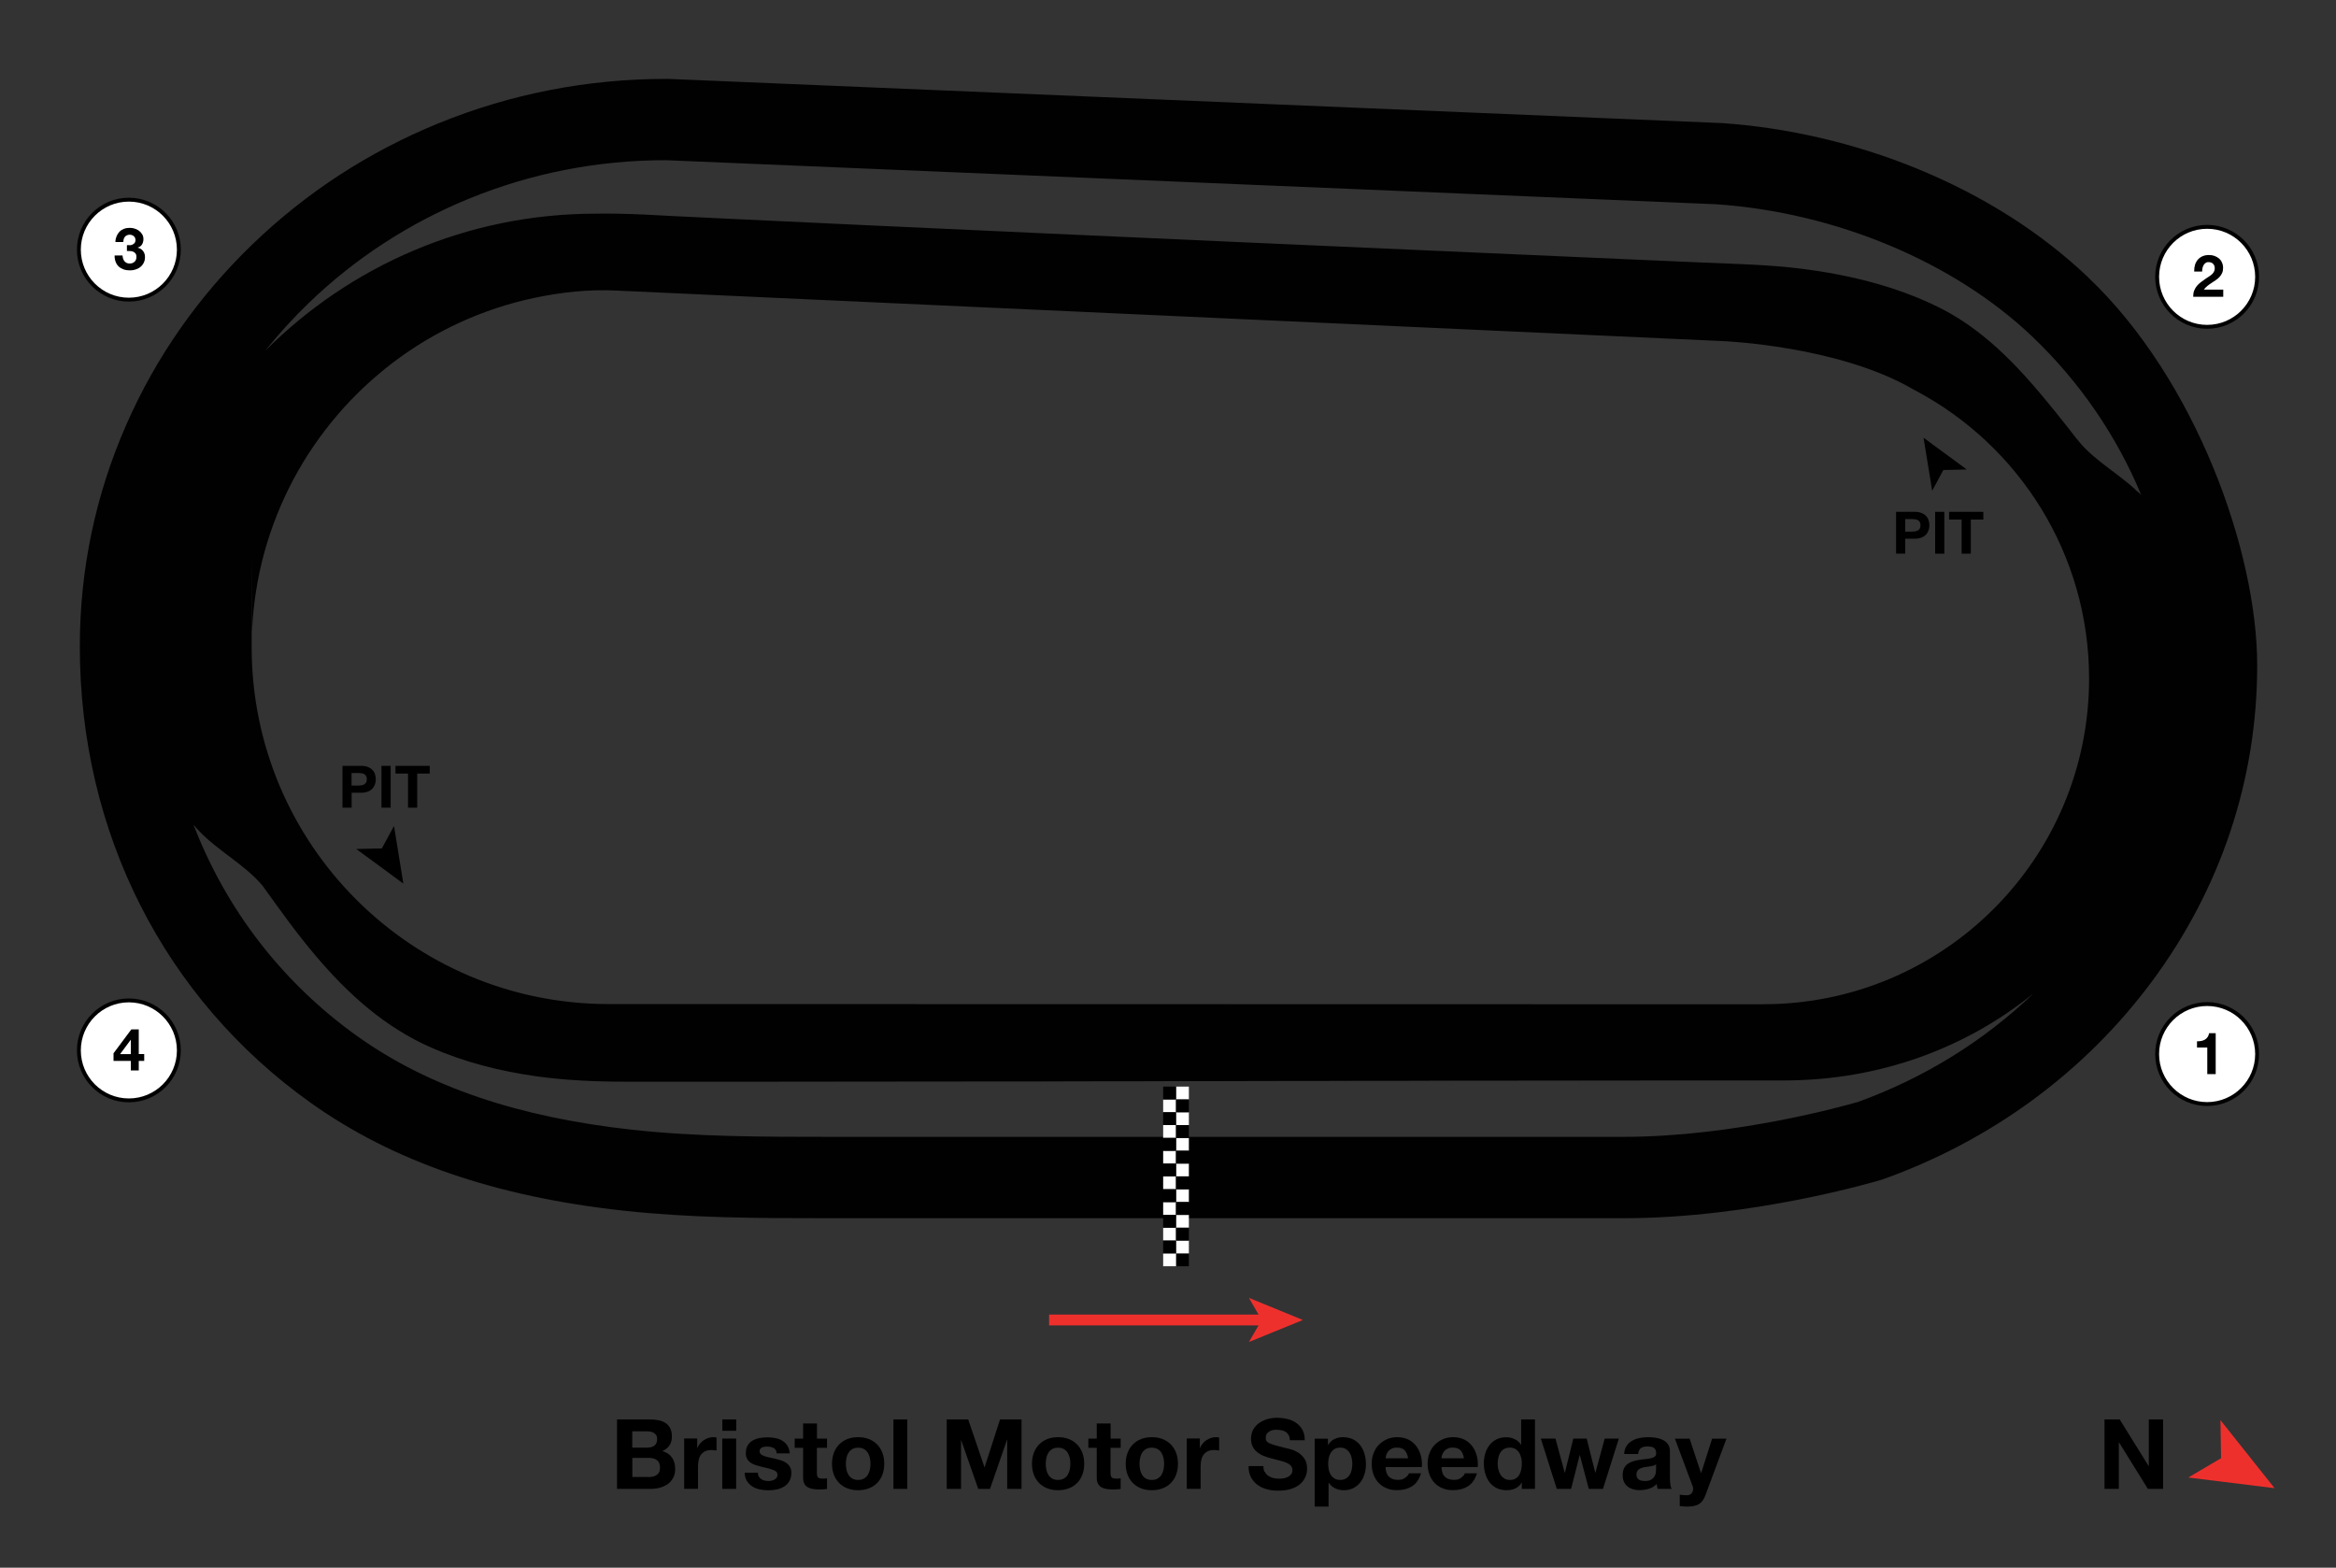 <?xml version="1.0" encoding="UTF-8"?>
<svg xmlns="http://www.w3.org/2000/svg" version="1.1" viewBox="0 0 3000 2013.2">
  <rect x="0" y="0" width="3000" height="2013.2" fill="#333333" stroke="none"/>
  <defs>
    <style>
      .cls-1 {
        fill: #010101;
      }

      .cls-2 {
        fill: #ee302d;
      }

      .cls-3 {
        fill: none;
        stroke: #ee302d;
        stroke-width: 13.9px;
      }

      .cls-3, .cls-4 {
        stroke-miterlimit: 10;
      }

      .cls-5 {
        isolation: isolate;
      }

      .cls-6, .cls-4 {
        fill: #fff;
      }

      .cls-4 {
        stroke: #010101;
        stroke-width: 5px;
      }
    </style>
  </defs>
  <!-- Generator: Adobe Illustrator 28.7.1, SVG Export Plug-In . SVG Version: 1.2.0 Build 142)  -->
  <g>
    <g id="Layer_1">
      <g>
        <circle class="cls-4" cx="2834.5" cy="1353.6" r="64.2"/>
        <g class="cls-5">
          <g class="cls-5">
            <path d="M2834.7,1379.3v-34.1h-13.2v-8c1.9,0,3.6,0,5.4-.4,1.7-.3,3.3-.9,4.7-1.7,1.4-.8,2.5-1.9,3.5-3.3,1-1.4,1.6-3,1.9-5h8.5v52.6h-10.7Z"/>
          </g>
        </g>
      </g>
      <g>
        <circle class="cls-4" cx="2834.5" cy="355.5" r="64.2"/>
        <g class="cls-5">
          <g class="cls-5">
            <path d="M2818.8,340.4c.8-2.6,2-4.8,3.6-6.8,1.6-1.9,3.6-3.4,6.1-4.5,2.4-1.1,5.2-1.6,8.4-1.6s4.7.4,6.9,1.1c2.2.8,4.1,1.8,5.8,3.2s3,3.1,3.9,5.2c1,2.1,1.5,4.4,1.5,6.9s-.4,4.9-1.3,6.8c-.9,1.9-2,3.6-3.4,5.1-1.4,1.5-3,2.8-4.8,4-1.8,1.2-3.6,2.4-5.4,3.6-1.8,1.2-3.6,2.4-5.3,3.8-1.7,1.4-3.2,2.9-4.5,4.7h24.9v9.2h-38.6c0-3.1.4-5.7,1.3-8,.9-2.3,2.1-4.3,3.6-6.1s3.3-3.4,5.3-4.9c2-1.5,4.2-3,6.4-4.6,1.2-.8,2.4-1.6,3.7-2.4,1.3-.8,2.5-1.7,3.6-2.7,1.1-1,2-2.1,2.7-3.4.7-1.3,1.1-2.7,1.1-4.3,0-2.6-.7-4.5-2.2-6-1.5-1.4-3.4-2.1-5.7-2.1s-2.9.4-3.9,1.1c-1.1.7-1.9,1.7-2.6,2.9-.7,1.2-1.1,2.5-1.4,3.9s-.4,2.8-.4,4.2h-10.2c-.1-3,.2-5.8,1.1-8.4Z"/>
          </g>
        </g>
      </g>
      <g>
        <circle class="cls-4" cx="165.5" cy="320.6" r="64.2"/>
        <g class="cls-5">
          <g class="cls-5">
            <path d="M166.5,315c1.3,0,2.5-.4,3.6-.9,1.1-.5,2.1-1.2,2.8-2.1.7-.9,1.1-2.1,1.1-3.6,0-2.3-.8-4-2.3-5.2s-3.2-1.8-5.2-1.8-4.8.9-6.1,2.7c-1.4,1.8-2,4-2,6.7h-10.2c0-2.7.6-5.2,1.5-7.4.9-2.2,2.1-4.1,3.7-5.8s3.5-2.8,5.7-3.7c2.2-.9,4.7-1.3,7.4-1.3s4.2.3,6.3.9c2.1.6,4,1.6,5.7,2.8,1.7,1.3,3,2.8,4.1,4.6s1.6,3.9,1.6,6.2-.6,4.8-1.8,6.8c-1.2,2-3.1,3.3-5.5,4v.2c2.9.7,5.2,2.1,6.8,4.2,1.7,2.2,2.5,4.7,2.5,7.7s-.5,5.2-1.6,7.4c-1.1,2.2-2.5,4-4.3,5.4-1.8,1.5-3.9,2.6-6.2,3.3-2.4.8-4.8,1.1-7.4,1.1s-5.7-.4-8.1-1.3c-2.4-.9-4.5-2.1-6.2-3.7-1.7-1.6-3-3.6-3.9-6-.9-2.4-1.4-5.1-1.3-8.1h10.2c0,1.4.3,2.7.7,4,.4,1.3,1,2.4,1.7,3.3.8.9,1.7,1.7,2.8,2.2,1.1.6,2.5.8,4,.8,2.4,0,4.4-.7,6.1-2.2,1.7-1.5,2.5-3.5,2.5-6.1s-.4-3.5-1.2-4.6c-.8-1.1-1.8-1.8-3-2.3-1.2-.5-2.5-.8-3.9-.8s-2.8-.1-4.1-.1v-7.5c1.2.1,2.4.1,3.7,0Z"/>
          </g>
        </g>
      </g>
      <g>
        <circle class="cls-4" cx="165.5" cy="1348.9" r="64.2"/>
        <g class="cls-5">
          <g class="cls-5">
            <path d="M145.8,1362.4v-9.8l22.9-30.7h9.5v31.7h7v8.8h-7v12.2h-10.2v-12.2h-22.3ZM167.8,1335.4l-13.6,18.3h13.8v-18.3h-.2Z"/>
          </g>
        </g>
      </g>
      <polygon class="cls-2" points="2921.1 1911.1 2810.3 1897.4 2852.4 1872.6 2851.6 1823.7 2921.1 1911.1"/>
      <path d="M2722.2,1822.8l37.2,59.9h.2v-59.9h18.4v89.2h-19.6l-37.1-59.8h-.2v59.8h-18.4v-89.2h19.5,0Z"/>
      <g class="cls-5">
        <g class="cls-5">
          <path d="M834.4,1822.8c4.2,0,8.1.4,11.6,1.1s6.5,2,9,3.7c2.5,1.7,4.4,4,5.8,6.8,1.4,2.8,2.1,6.3,2.1,10.5s-1,8.2-3.1,11.2c-2,3-5.1,5.5-9.1,7.4,5.5,1.6,9.6,4.4,12.3,8.3,2.7,4,4.1,8.7,4.1,14.3s-.9,8.4-2.6,11.7c-1.8,3.3-4.1,6-7.1,8.1-3,2.1-6.3,3.6-10.1,4.6-3.8,1-7.7,1.5-11.7,1.5h-43.2v-89.2h42ZM831.9,1858.9c3.5,0,6.4-.8,8.6-2.5,2.2-1.7,3.4-4.4,3.4-8.1s-.4-3.8-1.1-5.1c-.8-1.3-1.8-2.4-3-3.1s-2.7-1.3-4.3-1.6c-1.6-.3-3.3-.4-5.1-.4h-18.4v20.9h19.9ZM833.1,1896.8c1.9,0,3.8-.2,5.5-.6s3.3-1,4.6-1.9c1.3-.9,2.4-2.1,3.2-3.6.8-1.5,1.2-3.4,1.2-5.8,0-4.6-1.3-7.9-3.9-9.8-2.6-2-6-2.9-10.2-2.9h-21.4v24.5h21Z"/>
          <path d="M895.4,1847.4v12h.2c.8-2,2-3.9,3.4-5.6,1.4-1.7,3-3.2,4.9-4.4,1.8-1.2,3.8-2.1,5.9-2.8,2.1-.7,4.2-1,6.5-1s2.5.2,3.9.6v16.5c-.8-.2-1.8-.3-3-.4-1.2-.1-2.3-.2-3.4-.2-3.2,0-6,.5-8.2,1.6-2.2,1.1-4.1,2.6-5.4,4.4s-2.4,4.1-2.9,6.6c-.6,2.5-.9,5.2-.9,8.1v29.1h-17.8v-64.6h16.9Z"/>
          <path d="M927.7,1837.4v-14.6h17.8v14.6h-17.8ZM945.4,1847.4v64.6h-17.8v-64.6h17.8Z"/>
          <path d="M974.4,1896c.8,1.4,1.8,2.5,3.1,3.4s2.7,1.5,4.3,1.9c1.6.4,3.3.6,5.1.6s2.6-.1,3.9-.4c1.4-.3,2.6-.8,3.8-1.4s2.1-1.5,2.8-2.5c.8-1,1.1-2.4,1.1-3.9,0-2.7-1.8-4.7-5.3-6-3.5-1.3-8.5-2.7-14.8-4-2.6-.6-5.1-1.3-7.6-2.1-2.5-.8-4.6-1.8-6.6-3.1-1.9-1.3-3.5-2.9-4.6-4.9-1.2-2-1.8-4.4-1.8-7.2,0-4.2.8-7.6,2.4-10.2,1.6-2.7,3.8-4.8,6.4-6.3,2.7-1.5,5.7-2.6,9-3.2,3.3-.6,6.8-.9,10.2-.9s6.9.3,10.2,1c3.3.7,6.2,1.8,8.8,3.4,2.6,1.6,4.7,3.7,6.4,6.3,1.7,2.6,2.7,5.9,3.1,9.9h-16.9c-.2-3.4-1.5-5.7-3.9-6.9-2.3-1.2-5.1-1.8-8.2-1.8s-2.1,0-3.2.2c-1.2.1-2.2.4-3.2.8-1,.4-1.8,1-2.4,1.8-.7.8-1,1.9-1,3.2s.6,2.9,1.8,3.9c1.2,1,2.7,1.8,4.6,2.4s4,1.2,6.4,1.7c2.4.5,4.9,1,7.4,1.6,2.6.6,5.1,1.3,7.6,2.1,2.5.8,4.6,1.9,6.6,3.3,1.9,1.4,3.5,3.1,4.6,5.1,1.2,2,1.8,4.6,1.8,7.6,0,4.2-.9,7.8-2.6,10.7-1.7,2.9-3.9,5.2-6.7,6.9s-5.9,3-9.4,3.7c-3.5.7-7.1,1.1-10.8,1.1s-7.4-.4-11-1.1c-3.6-.8-6.8-2-9.6-3.8-2.8-1.8-5.1-4.1-6.9-6.9-1.8-2.9-2.8-6.5-2.9-10.8h16.9c0,1.9.4,3.6,1.2,4.9Z"/>
          <path d="M1062.1,1847.4v11.9h-13v32c0,3,.5,5,1.5,6s3,1.5,6,1.5,2,0,2.9-.1c.9,0,1.8-.2,2.6-.4v13.8c-1.5.2-3.2.4-5,.5-1.8,0-3.6.1-5.4.1-2.8,0-5.4-.2-7.8-.6-2.5-.4-4.6-1.1-6.5-2.2-1.9-1.1-3.4-2.6-4.4-4.6-1.1-2-1.6-4.6-1.6-7.9v-38.1h-10.8v-11.9h10.8v-19.4h17.8v19.4h13Z"/>
          <path d="M1070.9,1865.7c1.6-4.2,3.8-7.8,6.8-10.8,2.9-3,6.4-5.2,10.5-6.9,4.1-1.6,8.7-2.4,13.8-2.4s9.7.8,13.8,2.4,7.6,3.9,10.6,6.9c2.9,3,5.2,6.5,6.8,10.8,1.6,4.2,2.4,8.9,2.4,14.1s-.8,9.8-2.4,14c-1.6,4.2-3.8,7.7-6.8,10.7-2.9,3-6.4,5.2-10.6,6.8s-8.7,2.4-13.8,2.4-9.7-.8-13.8-2.4c-4.1-1.6-7.6-3.9-10.5-6.8-2.9-3-5.2-6.5-6.8-10.7-1.6-4.2-2.4-8.8-2.4-14s.8-9.9,2.4-14.1ZM1087.1,1887.4c.5,2.5,1.4,4.7,2.6,6.6,1.2,2,2.8,3.5,4.8,4.7,2,1.2,4.5,1.8,7.5,1.8s5.5-.6,7.6-1.8c2-1.2,3.7-2.7,4.9-4.7,1.2-2,2.1-4.2,2.6-6.6.5-2.5.8-5,.8-7.6s-.2-5.1-.8-7.6-1.4-4.7-2.6-6.6c-1.2-1.9-2.8-3.5-4.9-4.7-2-1.2-4.6-1.8-7.6-1.8s-5.5.6-7.5,1.8c-2,1.2-3.6,2.8-4.8,4.7-1.2,1.9-2.1,4.1-2.6,6.6s-.8,5-.8,7.6.2,5.1.8,7.6Z"/>
          <path d="M1165.2,1822.8v89.2h-17.8v-89.2h17.8Z"/>
          <path d="M1243.4,1822.8l20.9,61.4h.2l19.8-61.4h27.6v89.2h-18.4v-63.2h-.2l-21.9,63.2h-15.1l-21.9-62.6h-.2v62.6h-18.4v-89.2h27.6Z"/>
          <path d="M1327.7,1865.7c1.6-4.2,3.8-7.8,6.8-10.8,2.9-3,6.4-5.2,10.5-6.9,4.1-1.6,8.7-2.4,13.8-2.4s9.7.8,13.8,2.4,7.6,3.9,10.6,6.9c2.9,3,5.2,6.5,6.8,10.8,1.6,4.2,2.4,8.9,2.4,14.1s-.8,9.8-2.4,14c-1.6,4.2-3.8,7.7-6.8,10.7-2.9,3-6.4,5.2-10.6,6.8s-8.7,2.4-13.8,2.4-9.7-.8-13.8-2.4c-4.1-1.6-7.6-3.9-10.5-6.8-2.9-3-5.2-6.5-6.8-10.7-1.6-4.2-2.4-8.8-2.4-14s.8-9.9,2.4-14.1ZM1343.8,1887.4c.5,2.5,1.4,4.7,2.6,6.6,1.2,2,2.8,3.5,4.8,4.7,2,1.2,4.5,1.8,7.5,1.8s5.5-.6,7.6-1.8c2-1.2,3.7-2.7,4.9-4.7,1.2-2,2.1-4.2,2.6-6.6.5-2.5.8-5,.8-7.6s-.2-5.1-.8-7.6-1.4-4.7-2.6-6.6c-1.2-1.9-2.8-3.5-4.9-4.7-2-1.2-4.6-1.8-7.6-1.8s-5.5.6-7.5,1.8c-2,1.2-3.6,2.8-4.8,4.7-1.2,1.9-2.1,4.1-2.6,6.6s-.8,5-.8,7.6.2,5.1.8,7.6Z"/>
          <path d="M1439.2,1847.4v11.9h-13v32c0,3,.5,5,1.5,6s3,1.5,6,1.5,2,0,2.9-.1c.9,0,1.8-.2,2.6-.4v13.8c-1.5.2-3.2.4-5,.5-1.8,0-3.6.1-5.4.1-2.8,0-5.4-.2-7.8-.6-2.5-.4-4.6-1.1-6.5-2.2-1.9-1.1-3.4-2.6-4.4-4.6-1.1-2-1.6-4.6-1.6-7.9v-38.1h-10.8v-11.9h10.8v-19.4h17.8v19.4h13Z"/>
          <path d="M1448.1,1865.7c1.6-4.2,3.8-7.8,6.8-10.8,2.9-3,6.4-5.2,10.5-6.9,4.1-1.6,8.7-2.4,13.8-2.4s9.7.8,13.8,2.4,7.6,3.9,10.6,6.9c2.9,3,5.2,6.5,6.8,10.8,1.6,4.2,2.4,8.9,2.4,14.1s-.8,9.8-2.4,14c-1.6,4.2-3.8,7.7-6.8,10.7-2.9,3-6.4,5.2-10.6,6.8s-8.7,2.4-13.8,2.4-9.7-.8-13.8-2.4c-4.1-1.6-7.6-3.9-10.5-6.8-2.9-3-5.2-6.5-6.8-10.7-1.6-4.2-2.4-8.8-2.4-14s.8-9.9,2.4-14.1ZM1464.2,1887.4c.5,2.5,1.4,4.7,2.6,6.6,1.2,2,2.8,3.5,4.8,4.7,2,1.2,4.5,1.8,7.5,1.8s5.5-.6,7.6-1.8c2-1.2,3.7-2.7,4.9-4.7,1.2-2,2.1-4.2,2.6-6.6.5-2.5.8-5,.8-7.6s-.2-5.1-.8-7.6-1.4-4.7-2.6-6.6c-1.2-1.9-2.8-3.5-4.9-4.7-2-1.2-4.6-1.8-7.6-1.8s-5.5.6-7.5,1.8c-2,1.2-3.6,2.8-4.8,4.7-1.2,1.9-2.1,4.1-2.6,6.6s-.8,5-.8,7.6.2,5.1.8,7.6Z"/>
          <path d="M1540.9,1847.4v12h.2c.8-2,2-3.9,3.4-5.6,1.4-1.7,3-3.2,4.9-4.4,1.8-1.2,3.8-2.1,5.9-2.8,2.1-.7,4.2-1,6.5-1s2.5.2,3.9.6v16.5c-.8-.2-1.8-.3-3-.4-1.2-.1-2.3-.2-3.4-.2-3.2,0-6,.5-8.2,1.6-2.2,1.1-4.1,2.6-5.4,4.4s-2.4,4.1-2.9,6.6c-.6,2.5-.9,5.2-.9,8.1v29.1h-17.8v-64.6h16.9Z"/>
          <path d="M1624.3,1890c1.1,2.1,2.5,3.8,4.3,5.1,1.8,1.3,3.9,2.2,6.3,2.9,2.4.6,4.9.9,7.5.9s3.6-.1,5.6-.4c2-.3,3.9-.9,5.6-1.7,1.8-.8,3.2-2,4.4-3.4,1.2-1.5,1.8-3.3,1.8-5.6s-.8-4.4-2.3-5.9c-1.5-1.5-3.6-2.8-6.1-3.8s-5.3-1.9-8.5-2.6c-3.2-.8-6.4-1.6-9.6-2.5-3.3-.8-6.6-1.9-9.8-3.1-3.2-1.2-6-2.8-8.5-4.7-2.5-1.9-4.5-4.3-6.1-7.2-1.5-2.9-2.3-6.4-2.3-10.4s1-8.6,2.9-11.9c2-3.4,4.5-6.2,7.7-8.4,3.2-2.2,6.8-3.9,10.8-5,4-1.1,8-1.6,12-1.6s9.1.5,13.4,1.6c4.3,1,8.1,2.7,11.4,5.1,3.3,2.3,6,5.3,7.9,8.9,2,3.6,2.9,8,2.9,13.2h-19c-.2-2.7-.7-4.9-1.7-6.6-1-1.8-2.2-3.1-3.8-4.1-1.6-1-3.4-1.7-5.4-2.1-2-.4-4.3-.6-6.7-.6s-3.2.2-4.8.5c-1.6.3-3,.9-4.3,1.8-1.3.8-2.4,1.9-3.2,3.1-.8,1.2-1.2,2.8-1.2,4.8s.3,3.2,1,4.2c.7,1.1,2,2.1,3.9,3,2,.9,4.7,1.8,8.1,2.8,3.5.9,8,2.1,13.6,3.5,1.7.3,4,.9,6.9,1.8,3,.9,5.9,2.3,8.8,4.2,2.9,1.9,5.4,4.5,7.6,7.7,2.1,3.2,3.2,7.3,3.2,12.3s-.8,7.9-2.4,11.4c-1.6,3.5-3.9,6.5-7.1,9.1-3.1,2.5-7,4.5-11.6,5.9s-10,2.1-16.1,2.1-9.7-.6-14.3-1.8-8.7-3.1-12.2-5.7c-3.5-2.6-6.4-5.9-8.4-9.9-2.1-4-3.1-8.8-3-14.2h19c0,3,.5,5.5,1.6,7.6Z"/>
          <path d="M1705.4,1847.4v8.2h.2c2.2-3.5,4.9-6,8.2-7.6,3.3-1.6,7-2.4,11-2.4s9.5,1,13.1,2.9c3.7,1.9,6.7,4.5,9.1,7.6,2.4,3.2,4.2,6.9,5.4,11.1,1.2,4.2,1.8,8.6,1.8,13.2s-.6,8.5-1.8,12.5c-1.2,4-2.9,7.5-5.3,10.6-2.4,3.1-5.3,5.5-8.9,7.4-3.5,1.8-7.7,2.8-12.4,2.8s-7.7-.8-11.1-2.4-6.1-4-8.3-7.2h-.2v30.6h-17.8v-87.2h16.9ZM1728.5,1898.7c2-1.2,3.5-2.7,4.8-4.6,1.2-1.9,2.1-4.1,2.6-6.6s.8-5,.8-7.6-.3-5.1-.8-7.6c-.5-2.5-1.4-4.7-2.7-6.7-1.2-2-2.9-3.5-4.8-4.8-2-1.2-4.4-1.8-7.2-1.8s-5.4.6-7.3,1.8c-2,1.2-3.5,2.8-4.8,4.7-1.2,1.9-2.1,4.1-2.6,6.6s-.8,5.1-.8,7.8.3,5.1.8,7.6c.5,2.5,1.4,4.7,2.6,6.6,1.2,1.9,2.8,3.4,4.8,4.6,2,1.2,4.4,1.8,7.2,1.8s5.4-.6,7.3-1.8Z"/>
          <path d="M1783.9,1896.5c2.7,2.6,6.5,3.9,11.5,3.9s6.7-.9,9.2-2.7c2.6-1.8,4.2-3.7,4.8-5.7h15.6c-2.5,7.8-6.3,13.3-11.5,16.6-5.2,3.3-11.4,5-18.8,5s-9.7-.8-13.8-2.4c-4.1-1.6-7.5-3.9-10.4-6.9-2.8-3-5-6.6-6.6-10.8-1.5-4.2-2.3-8.8-2.3-13.8s.8-9.3,2.4-13.5c1.6-4.2,3.8-7.8,6.8-10.8,2.9-3,6.4-5.4,10.4-7.2,4-1.8,8.5-2.6,13.4-2.6s10.3,1.1,14.4,3.2c4.1,2.1,7.4,5,10.1,8.6,2.6,3.6,4.5,7.7,5.7,12.2,1.2,4.6,1.6,9.4,1.2,14.4h-46.6c.2,5.8,1.7,9.9,4.4,12.5ZM1804,1862.5c-2.1-2.3-5.4-3.5-9.7-3.5s-5.2.5-7.1,1.4c-1.9,1-3.4,2.1-4.5,3.6-1.1,1.4-1.9,2.9-2.4,4.5-.5,1.6-.7,3-.8,4.2h28.9c-.8-4.5-2.3-7.9-4.4-10.2Z"/>
          <path d="M1855.7,1896.5c2.7,2.6,6.5,3.9,11.5,3.9s6.7-.9,9.2-2.7c2.6-1.8,4.2-3.7,4.8-5.7h15.6c-2.5,7.8-6.3,13.3-11.5,16.6-5.2,3.3-11.4,5-18.8,5s-9.7-.8-13.8-2.4c-4.1-1.6-7.5-3.9-10.4-6.9-2.8-3-5-6.6-6.6-10.8-1.5-4.2-2.3-8.8-2.3-13.8s.8-9.3,2.4-13.5c1.6-4.2,3.8-7.8,6.8-10.8,2.9-3,6.4-5.4,10.4-7.2,4-1.8,8.5-2.6,13.4-2.6s10.3,1.1,14.4,3.2c4.1,2.1,7.4,5,10.1,8.6,2.6,3.6,4.5,7.7,5.7,12.2,1.2,4.6,1.6,9.4,1.2,14.4h-46.6c.2,5.8,1.7,9.9,4.4,12.5ZM1875.7,1862.5c-2.1-2.3-5.4-3.5-9.7-3.5s-5.2.5-7.1,1.4c-1.9,1-3.4,2.1-4.5,3.6-1.1,1.4-1.9,2.9-2.4,4.5-.5,1.6-.7,3-.8,4.2h28.9c-.8-4.5-2.3-7.9-4.4-10.2Z"/>
          <path d="M1954.3,1903.8c-2.1,3.5-4.8,6-8.2,7.6s-7.2,2.3-11.4,2.3-9.1-.9-12.8-2.8c-3.7-1.9-6.7-4.4-9.1-7.6-2.4-3.2-4.2-6.9-5.4-11.1-1.2-4.2-1.8-8.5-1.8-13s.6-8.5,1.8-12.6c1.2-4,3-7.6,5.4-10.7,2.4-3.1,5.4-5.6,8.9-7.4,3.6-1.9,7.8-2.8,12.5-2.8s7.5.8,10.9,2.4c3.5,1.6,6.2,4,8.2,7.2h.2v-32.5h17.8v89.2h-16.9v-8.2h-.2ZM1953.5,1871.9c-.5-2.5-1.4-4.6-2.6-6.5-1.2-1.9-2.8-3.4-4.7-4.6-1.9-1.2-4.3-1.8-7.2-1.8s-5.4.6-7.4,1.8c-2,1.2-3.6,2.7-4.8,4.6-1.2,1.9-2.1,4.1-2.6,6.6-.5,2.5-.8,5-.8,7.7s.3,5,.9,7.5c.6,2.5,1.5,4.7,2.8,6.7,1.3,2,2.9,3.5,4.9,4.8,2,1.2,4.3,1.8,7.1,1.8s5.4-.6,7.3-1.8c2-1.2,3.5-2.7,4.7-4.7,1.2-2,2-4.2,2.5-6.7s.8-5.1.8-7.8-.2-5.2-.8-7.7Z"/>
          <path d="M2040.4,1912l-11.5-43.4h-.2l-11,43.4h-18.4l-20.5-64.6h18.8l11.9,43.9h.2l10.8-43.9h17.2l11,43.8h.2l11.9-43.8h18.2l-20.4,64.6h-18.2Z"/>
          <path d="M2085.8,1867.3c.2-4.2,1.3-7.6,3.1-10.4,1.8-2.8,4.2-5,7-6.6,2.8-1.7,6-2.9,9.6-3.6,3.5-.7,7.1-1.1,10.7-1.1s6.5.2,9.9.7c3.3.5,6.4,1.4,9.1,2.7,2.8,1.3,5,3.2,6.8,5.6s2.6,5.5,2.6,9.4v33.6c0,2.9.2,5.7.5,8.4.3,2.7.9,4.7,1.8,6h-18c-.3-1-.6-2-.8-3.1-.2-1-.4-2.1-.4-3.2-2.8,2.9-6.2,5-10,6.1-3.8,1.2-7.8,1.8-11.8,1.8s-6-.4-8.6-1.1c-2.7-.8-5-1.9-7-3.5-2-1.6-3.6-3.6-4.7-6-1.1-2.4-1.7-5.3-1.7-8.6s.6-6.7,1.9-9.1c1.3-2.4,3-4.3,5-5.7,2-1.4,4.4-2.5,7-3.2,2.6-.7,5.3-1.3,7.9-1.7,2.7-.4,5.3-.8,7.9-1,2.6-.2,4.9-.6,6.9-1.1s3.6-1.2,4.8-2.2c1.2-1,1.7-2.4,1.6-4.2,0-1.9-.3-3.4-.9-4.6s-1.5-2-2.5-2.6c-1-.6-2.2-1-3.6-1.2-1.4-.2-2.9-.3-4.4-.3-3.5,0-6.2.8-8.2,2.2s-3.2,4-3.5,7.5h-17.8ZM2126.8,1880.4c-.8.7-1.7,1.2-2.8,1.6s-2.3.7-3.6.9c-1.3.2-2.6.5-4.1.6-1.4.2-2.8.4-4.2.6-1.3.2-2.6.6-3.9,1-1.3.4-2.4,1-3.4,1.7-1,.7-1.7,1.6-2.3,2.7-.6,1.1-.9,2.5-.9,4.1s.3,2.9.9,4c.6,1.1,1.4,1.9,2.4,2.6s2.2,1.1,3.5,1.3c1.3.2,2.7.4,4.1.4,3.5,0,6.2-.6,8.1-1.8,1.9-1.2,3.3-2.6,4.2-4.2.9-1.6,1.5-3.3,1.7-4.9.2-1.7.3-3,.3-4v-6.6Z"/>
          <path d="M2182.2,1931.3c-3.4,2.2-8.2,3.4-14.2,3.4s-3.6,0-5.4-.2c-1.8-.1-3.6-.3-5.4-.4v-14.6c1.7.2,3.4.3,5.1.5,1.8.2,3.5.2,5.2.1,2.3-.2,4.1-1.2,5.2-2.8,1.1-1.6,1.7-3.3,1.7-5.2s-.2-2.8-.8-4l-22.6-60.6h18.9l14.6,44.2h.2l14.1-44.2h18.4l-27,72.6c-1.9,5.2-4.6,9-8,11.2Z"/>
        </g>
      </g>
      <g>
        <path d="M2459.2,657.3c3.4,0,6.2.5,8.6,1.5,2.4,1,4.3,2.3,5.8,3.9s2.6,3.4,3.2,5.5c.7,2.1,1,4.2,1,6.4s-.3,4.3-1,6.3c-.7,2.1-1.8,3.9-3.2,5.5-1.5,1.6-3.4,2.9-5.8,3.9-2.4,1-5.2,1.5-8.6,1.5h-12.4v19.2h-11.8v-53.7h24.2ZM2456,682.6c1.4,0,2.7,0,3.9-.3s2.4-.6,3.3-1.2c.9-.6,1.7-1.4,2.3-2.4.6-1,.9-2.4.9-4.1s-.3-3.1-.9-4.1c-.6-1-1.3-1.9-2.3-2.4-.9-.6-2.1-1-3.3-1.2-1.2-.2-2.6-.3-3.9-.3h-9.2v16.1h9.2Z"/>
        <path d="M2497,657.3v53.7h-11.8v-53.7h11.8Z"/>
        <path d="M2503.1,667.2v-9.9h44v9.9h-16.1v43.8h-11.8v-43.8h-16.1,0Z"/>
      </g>
      <g>
        <path d="M464,983.5c3.4,0,6.2.5,8.6,1.5,2.4,1,4.3,2.3,5.8,3.9s2.6,3.4,3.2,5.5c.7,2.1,1,4.2,1,6.4s-.3,4.3-1,6.3c-.7,2.1-1.8,3.9-3.2,5.5-1.5,1.6-3.4,2.9-5.8,3.9-2.4,1-5.2,1.5-8.6,1.5h-12.4v19.2h-11.8v-53.7h24.2ZM460.7,1008.7c1.4,0,2.7,0,3.9-.3s2.4-.6,3.3-1.2c1-.6,1.7-1.4,2.3-2.4.6-1,.9-2.4.9-4.1s-.3-3.1-.9-4.1c-.6-1-1.3-1.9-2.3-2.4-1-.6-2.1-1-3.3-1.2-1.2-.2-2.6-.3-3.9-.3h-9.2v16.1h9.2Z"/>
        <path d="M501.7,983.5v53.7h-11.8v-53.7h11.8Z"/>
        <path d="M507.9,993.4v-9.9h44v9.9h-16.1v43.8h-11.8v-43.8h-16.1,0Z"/>
      </g>
      <polygon points="2470.3 562.1 2525.8 602.9 2495.7 603.6 2481.4 630.2 2470.3 562.1"/>
      <path class="cls-1" d="M2681.7,356.1c-60.7-57.7-134.6-104.6-219.6-139.5-79.7-32.6-166.6-52.9-251.5-58.6h-.7s-1351.9-56.7-1351.9-56.7h-2.2c-101.5,0-199.9,19.2-292.6,57-89.7,36.6-170.2,89-239.4,155.8-69.3,66.9-123.8,144.9-161.8,231.7-39.5,90.1-59.5,185.8-59.5,284.4,0,238.4,108.2,452.1,296.9,586.3,105.4,74.9,236.6,120.2,401.2,138.2,86.7,9.5,173.7,9.7,258.1,9.7h1026.7c165,0,323.6-47.2,330.3-49.2l2.5-.8c139.4-49.8,258.7-137.5,345-253.5,88.7-119.3,135.6-259.8,135.6-406.4s-79.1-367.2-217.1-498.3h0ZM2384.5,1415.5c-14.3,4.2-156.9,44.4-299.1,44.4h-1021.7c-83.1,0-169,0-251.8-9.1-146.4-16.1-261.6-55.1-352.1-119.5-97.3-69.2-169.5-163.5-211.3-272.3,2.1,2.5,4.2,5,6.5,7.4,24.9,26.5,58.7,43.2,82.2,71,22.1,30.8,44.3,62,68.9,90.8,41.5,48.9,88.5,91.1,147.7,117.1,42.8,18.8,88.5,30.3,134.7,36.8,38.3,5.4,77.5,7,116.2,7s8.2,0,12.3,0c11.7,0,23.4,0,35,0,18.4,0,36.7,0,55.1,0,24.2,0,48.3,0,72.5,0,29.1,0,58.1,0,87.2-.1,33.1,0,66.1,0,99.2-.1,36.2,0,72.3,0,108.5-.1,38.4,0,76.7,0,115.1-.2,39.7,0,79.3,0,119-.2,40.1,0,80.2,0,120.3-.2,39.6,0,79.2,0,118.8-.2,38.2,0,76.4,0,114.7-.2,35.9,0,71.9,0,107.8-.1,32.8,0,65.6,0,98.3-.1,28.7,0,57.4,0,86.1-.1,23.7,0,47.5,0,71.2,0,17.9,0,35.8,0,53.6,0h11.4c123.5,0,234.3-41.8,320.5-111.6-63.9,61.3-140.9,108.9-226.9,139.8h0ZM2264.8,1289.7l-1483.2-.3c-253.2,0-458.4-205.2-458.4-458.4s.1-13.8.5-20.7c1.5-34.5,6.9-68.8,16.1-102,9-32.3,21.5-63.6,37.3-93.2,15.6-29.2,34.4-56.6,55.9-81.8,21.4-25.1,45.6-47.8,71.8-67.8,26.4-20,55-37.2,85.2-51.1,30.7-14.1,62.9-24.8,95.9-31.8,34.9-7.4,71.1-11.3,106.7-9.4,6.6.4,1421.3,64.9,1421.3,64.9,0,0,147.1,6.1,242.4,61.5,0,0,1.7.8,3.9,2.1,132.4,70.2,222.7,209.4,222.7,369.7,0,231-187.2,418.2-418.2,418.2h0ZM2742.4,628.7c-2.9-2.6-5.8-5.2-8.8-7.6-6-5-12.2-9.7-18.4-14.4-12.4-9.4-25-18.7-36.1-29.6-9.1-8.9-16.5-19.3-24.3-29.2-20.6-26-41.5-51.9-64.4-76-21.7-22.7-45.3-43.8-71.8-60.9-9.3-6-19-11.5-29-16.5-54.9-27.1-115.5-41.8-176-49.4-42.5-5.3-85.6-6.2-128.3-8-48.6-2.1-97.3-4.3-145.9-6.4-68.7-3-137.4-6-206.1-9.1-79.9-3.5-159.9-7.1-239.8-10.6-82.3-3.7-164.6-7.4-246.9-11.1-75.8-3.4-151.6-6.9-227.4-10.4-60.5-2.8-120.9-5.6-181.4-8.5-22.1-1.1-44.2-2.1-66.4-3.2-2.1-.1-4.2-.2-6.4-.3-24.7-1.3-49.5-2.8-74.2-3.1-8.6-.1-17.2-.2-25.8,0,0,0,0,0,.1,0-165.9,0-316.1,67.4-424.6,176.2,17.1-21.4,35.7-41.9,55.8-61.3,59.6-57.5,129-102.7,206.3-134.3,79.8-32.6,164.6-49.2,252.1-49.3l1349.4,56.6c153.3,10.5,304.9,73.9,405.5,169.6,61.5,58.5,109.2,128.6,140.7,204.8-1.1-2.7-5.9-5.8-8.1-7.8h0Z"/>
      <g>
        <rect x="1510.3" y="1609.6" width="16.5" height="16.5"/>
        <rect class="cls-6" x="1493.8" y="1609.6" width="16.5" height="16.5"/>
        <rect class="cls-6" x="1510.3" y="1593.1" width="16.5" height="16.5"/>
        <rect class="cls-6" x="1493.8" y="1576.6" width="16.5" height="16.5"/>
        <rect class="cls-6" x="1510.3" y="1560.1" width="16.5" height="16.5"/>
        <rect class="cls-6" x="1493.8" y="1543.7" width="16.5" height="16.5"/>
        <rect class="cls-6" x="1510.3" y="1527.2" width="16.5" height="16.5"/>
        <rect class="cls-6" x="1493.8" y="1510.7" width="16.5" height="16.5"/>
        <rect class="cls-6" x="1510.3" y="1494.2" width="16.5" height="16.5"/>
        <rect class="cls-6" x="1493.8" y="1477.8" width="16.5" height="16.5"/>
        <rect class="cls-6" x="1510.3" y="1461.3" width="16.5" height="16.5"/>
        <rect class="cls-6" x="1493.8" y="1444.8" width="16.5" height="16.5"/>
        <rect class="cls-6" x="1510.3" y="1428.3" width="16.5" height="16.5"/>
        <rect class="cls-6" x="1493.8" y="1411.9" width="16.5" height="16.5"/>
        <rect class="cls-6" x="1510.3" y="1395.4" width="16.5" height="16.5"/>
        <rect x="1493.8" y="1593.1" width="16.5" height="16.5"/>
        <rect x="1510.3" y="1576.6" width="16.5" height="16.5"/>
        <rect x="1493.8" y="1560.1" width="16.5" height="16.5"/>
        <rect x="1510.3" y="1543.7" width="16.5" height="16.5"/>
        <rect x="1493.8" y="1527.2" width="16.5" height="16.5"/>
        <rect x="1510.3" y="1510.7" width="16.5" height="16.5"/>
        <rect x="1493.8" y="1494.2" width="16.5" height="16.5"/>
        <rect x="1510.3" y="1477.8" width="16.5" height="16.5"/>
        <rect x="1493.8" y="1461.3" width="16.5" height="16.5"/>
        <rect x="1510.3" y="1444.8" width="16.5" height="16.5"/>
        <rect x="1493.8" y="1428.3" width="16.5" height="16.5"/>
        <rect x="1510.3" y="1411.9" width="16.5" height="16.5"/>
        <rect x="1493.8" y="1395.4" width="16.5" height="16.5"/>
      </g>
      <polygon points="518 1134.7 457.6 1090.3 490.4 1089.5 506 1060.7 518 1134.7"/>
      <g>
        <line class="cls-3" x1="1347.3" y1="1695.1" x2="1624" y2="1695.1"/>
        <polygon class="cls-2" points="1673.2 1695.1 1603.9 1723.4 1620.3 1695.1 1603.9 1666.7 1673.2 1695.1"/>
      </g>
    </g>
  </g>
</svg>